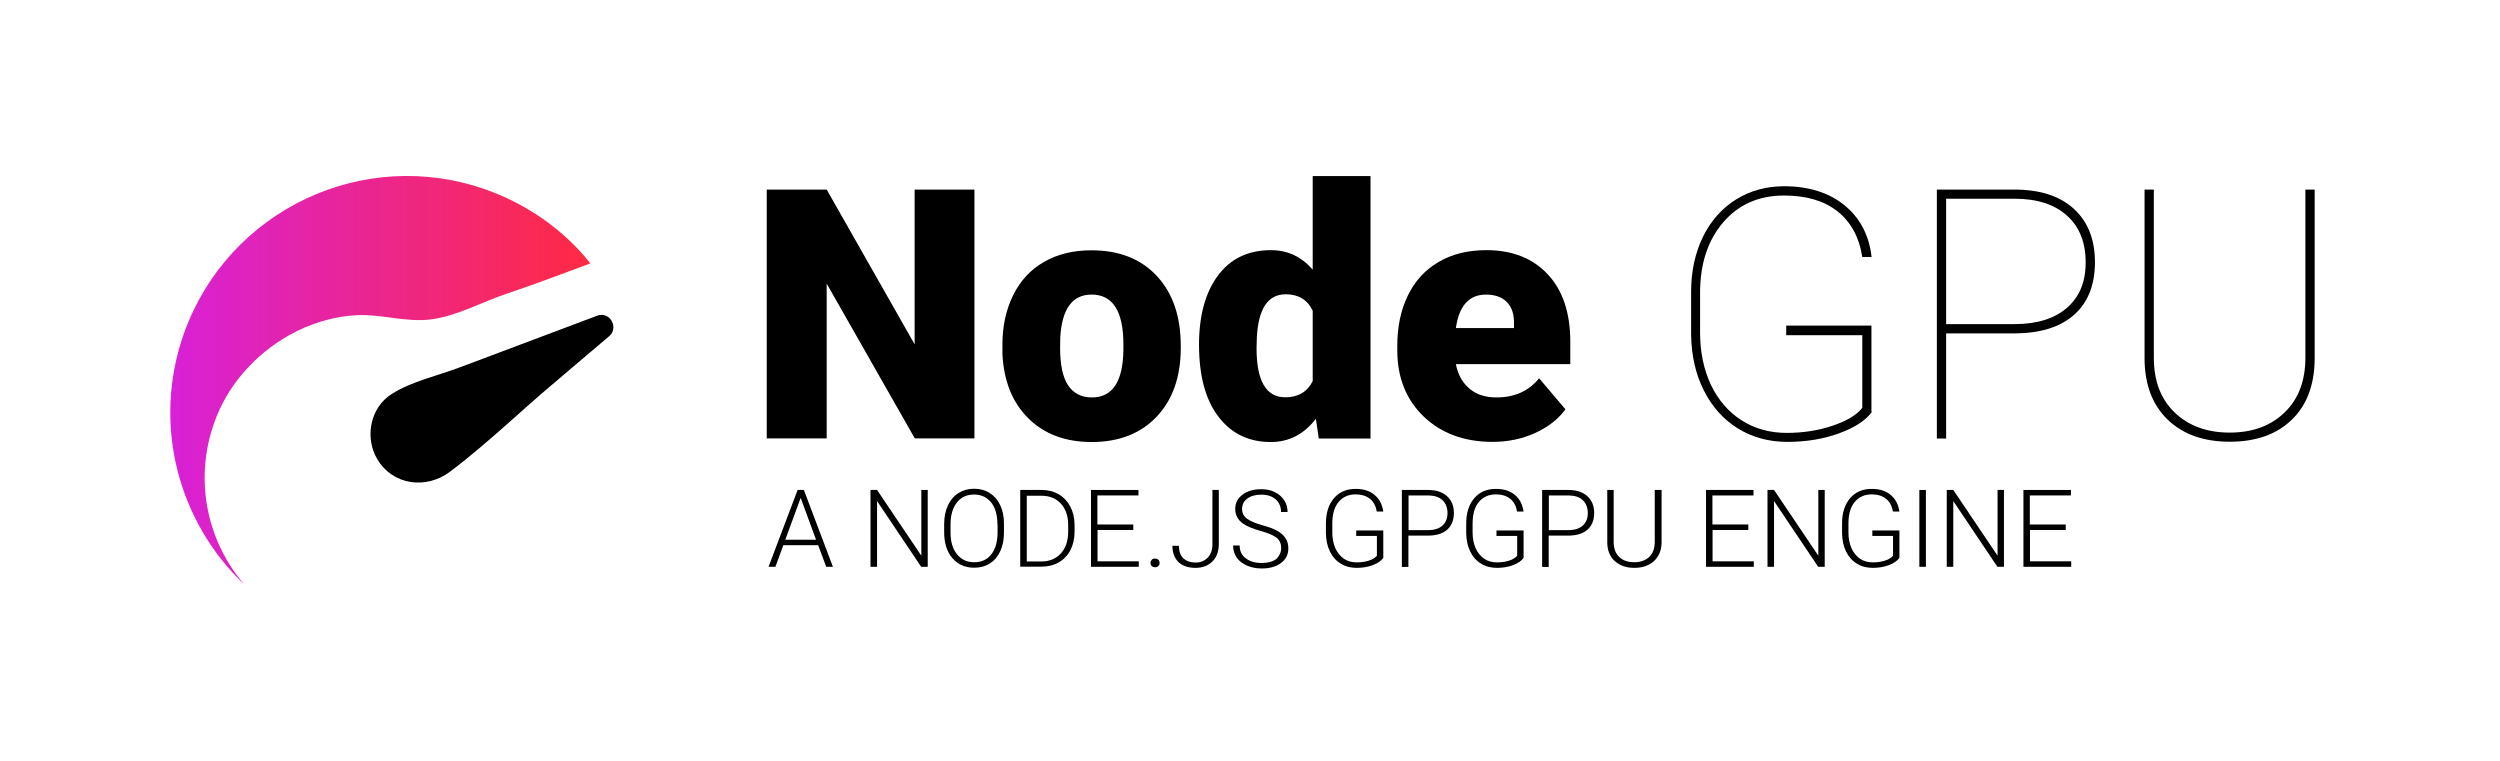 <?xml version="1.0" encoding="utf-8"?>
<!-- Generator: Adobe Illustrator 22.1.0, SVG Export Plug-In . SVG Version: 6.00 Build 0)  -->
<svg version="1.1" id="Layer_1" xmlns="http://www.w3.org/2000/svg" xmlns:xlink="http://www.w3.org/1999/xlink" x="0px" y="0px"
	 viewBox="0 0 1643 500" style="enable-background:new 0 0 1643 500;" xml:space="preserve">
<style type="text/css">
	.st0{fill:none;}
	.st1{enable-background:new    ;}
	.st2{display:none;fill:#E5E5E5;}
	.st3{fill:url(#SVGID_1_);}
</style>
<rect x="491.5" y="115.6" class="st0" width="1071" height="190"/>
<g class="st1">
	<path d="M640.4,288.1h-39.2l-57.9-101.7v101.7h-39.4V124.6h39.4l57.8,101.7V124.6h39.3V288.1z"/>
	<path d="M658.8,226.3c0-12.1,2.4-22.9,7.1-32.4c4.7-9.5,11.5-16.8,20.3-21.8c8.8-5.1,19.2-7.6,31.1-7.6c18.2,0,32.5,5.6,43,16.9
		c10.5,11.3,15.7,26.6,15.7,46v1.3c0,18.9-5.3,34-15.8,45.1c-10.5,11.1-24.8,16.7-42.7,16.7c-17.3,0-31.2-5.2-41.7-15.6
		c-10.5-10.4-16.1-24.4-17-42.2L658.8,226.3z M696.7,228.6c0,11.2,1.8,19.5,5.3,24.7c3.5,5.2,8.7,7.9,15.6,7.9
		c13.5,0,20.4-10.4,20.7-31.1v-3.8c0-21.8-7-32.7-20.9-32.7c-12.7,0-19.5,9.4-20.6,28.2L696.7,228.6z"/>
	<path d="M788,226.5c0-19.2,4.2-34.4,12.5-45.5c8.3-11.1,19.9-16.6,34.8-16.6c10.9,0,20,4.3,27.4,12.8v-61.5h38v172.5h-34l-1.9-13
		c-7.8,10.2-17.7,15.3-29.6,15.3c-14.5,0-25.9-5.5-34.4-16.6C792.2,262.7,788,246.9,788,226.5z M825.8,228.8
		c0,21.6,6.3,32.3,18.9,32.3c8.4,0,14.4-3.5,18-10.6v-46.3c-3.4-7.2-9.4-10.8-17.7-10.8c-11.7,0-18,9.4-19,28.3L825.8,228.8z"/>
	<path d="M980.9,290.4c-18.6,0-33.7-5.6-45.3-16.7c-11.5-11.1-17.3-25.6-17.3-43.4v-3.1c0-12.4,2.3-23.4,6.9-32.9
		c4.6-9.5,11.3-16.9,20.2-22.1c8.8-5.2,19.3-7.8,31.4-7.8c17.1,0,30.5,5.3,40.4,15.9c9.9,10.6,14.8,25.4,14.8,44.3v14.7h-75.2
		c1.3,6.8,4.3,12.2,8.9,16.1c4.6,3.9,10.5,5.8,17.7,5.8c12,0,21.3-4.2,28.1-12.6l17.3,20.4c-4.7,6.5-11.4,11.7-20,15.6
		C1000.2,288.5,990.9,290.4,980.9,290.4z M976.6,193.6c-11.1,0-17.7,7.3-19.8,22H995v-2.9c0.1-6.1-1.4-10.8-4.6-14.1
		C987.2,195.3,982.6,193.6,976.6,193.6z"/>
</g>
<g class="st1">
	<path d="M1230.3,270.6c-4.1,5.7-11.3,10.4-21.7,14.2s-21.7,5.6-34.1,5.6c-12.1,0-22.9-3-32.5-8.9c-9.5-5.9-16.9-14.3-22.3-25
		c-5.4-10.8-8.1-23-8.3-36.6v-28.1c0-13.4,2.6-25.4,7.7-36c5.2-10.6,12.4-18.8,21.8-24.7c9.4-5.8,19.9-8.7,31.6-8.7
		c16.2,0,29.5,4.2,39.7,12.5s16.2,19.7,17.8,34h-6.1c-2-13-7.5-23-16.3-30c-8.8-7-20.6-10.4-35.2-10.4c-16.5,0-29.8,5.9-39.9,17.6
		c-10.1,11.8-15.2,27.2-15.2,46.4v26.1c0,12.8,2.4,24.2,7.1,34.3c4.8,10,11.5,17.8,20.1,23.3c8.6,5.5,18.5,8.3,29.7,8.3
		c10.9,0,21.1-1.6,30.4-4.8c9.4-3.2,15.8-7.1,19.3-11.7v-47.7h-50V214h56V270.6z"/>
	<path d="M1279,219.1v69.1h-6.1V124.6h51.1c16.7,0,29.7,4.2,38.9,12.6c9.2,8.4,13.9,20.1,13.9,35.1c0,14.8-4.5,26.3-13.5,34.4
		c-9,8.1-21.8,12.2-38.5,12.4H1279z M1279,213h45c14.7,0,26.2-3.6,34.4-10.7c8.2-7.1,12.3-17,12.3-29.8c0-13.2-4.1-23.5-12.3-30.8
		c-8.2-7.4-19.7-11.1-34.4-11.1h-45V213z"/>
	<path d="M1521.2,124.6v110.7c0,17.3-5,30.8-15,40.5c-10,9.7-23.6,14.5-40.8,14.5c-17.1,0-30.7-4.8-40.8-14.5
		c-10-9.7-15.1-23-15.2-40V124.6h6.1v110.5c0,15.1,4.5,27.1,13.6,35.9c9.1,8.8,21.2,13.3,36.2,13.3s27.1-4.4,36.2-13.3
		c9.1-8.8,13.6-20.8,13.6-36V124.6H1521.2z"/>
</g>
<g class="st1">
	<path d="M537.7,358.3h-22.9l-5.2,14.2h-4.5l19.1-50.5h4.1l19.1,50.5H543L537.7,358.3z M516.1,354.7h20.2l-10.1-27.5L516.1,354.7z"
		/>
	<path d="M609.7,372.5h-4.3l-29-43.2v43.2h-4.3V322h4.3l29.1,43.2V322h4.2V372.5z"/>
	<path d="M659.8,350c0,4.6-0.8,8.7-2.4,12.2c-1.6,3.5-3.9,6.2-6.9,8.1c-3,1.9-6.4,2.8-10.3,2.8c-5.9,0-10.7-2.1-14.3-6.3
		c-3.6-4.2-5.4-9.9-5.4-17.1v-5.2c0-4.6,0.8-8.7,2.4-12.2c1.6-3.5,3.9-6.3,6.9-8.2c3-1.9,6.4-2.9,10.3-2.9s7.3,0.9,10.3,2.8
		c3,1.9,5.3,4.5,6.9,7.9c1.6,3.4,2.5,7.4,2.5,11.9V350z M655.5,344.5c0-6.1-1.4-10.8-4.1-14.3c-2.8-3.4-6.5-5.2-11.3-5.2
		c-4.7,0-8.4,1.7-11.2,5.2c-2.8,3.5-4.2,8.3-4.2,14.5v5.3c0,6,1.4,10.7,4.2,14.2c2.8,3.5,6.5,5.3,11.3,5.3c4.8,0,8.6-1.7,11.3-5.2
		c2.7-3.5,4.1-8.3,4.1-14.4V344.5z"/>
	<path d="M670.5,372.5V322h14.1c4.1,0,7.8,0.9,11.1,2.8c3.3,1.9,5.8,4.6,7.7,8.1c1.8,3.5,2.8,7.5,2.8,12v4.6c0,4.5-0.9,8.5-2.7,12
		c-1.8,3.5-4.4,6.2-7.7,8.1c-3.3,1.9-7.1,2.8-11.4,2.8H670.5z M674.8,325.7v43.3h9.6c5.3,0,9.6-1.8,12.8-5.3
		c3.2-3.5,4.8-8.3,4.8-14.3v-4.4c0-5.8-1.6-10.5-4.7-13.9c-3.2-3.5-7.3-5.2-12.5-5.3H674.8z"/>
	<path d="M744.9,348.3h-23.6v20.6h27.1v3.6H717V322h31.2v3.6h-27v19.1h23.6V348.3z"/>
	<path d="M756.1,370c0-0.8,0.3-1.5,0.8-2.1c0.5-0.6,1.2-0.8,2.2-0.8c0.9,0,1.7,0.3,2.2,0.8s0.8,1.3,0.8,2.1c0,0.8-0.3,1.5-0.8,2
		c-0.5,0.5-1.3,0.8-2.2,0.8c-0.9,0-1.6-0.3-2.2-0.8C756.3,371.5,756.1,370.8,756.1,370z"/>
	<path d="M796.7,322h4.3v35.5c0,4.8-1.4,8.6-4.1,11.4c-2.8,2.8-6.5,4.3-11.1,4.3c-4.9,0-8.7-1.3-11.3-3.8c-2.6-2.6-4-6.1-4-10.7h4.3
		c0,3.7,1,6.4,2.9,8.2c1.9,1.8,4.6,2.8,8.1,2.8c3.2,0,5.8-1.1,7.9-3.2c2-2.1,3.1-5,3.1-8.7V322z"/>
	<path d="M842,360.1c0-2.8-1-5-2.9-6.6c-2-1.6-5.6-3.2-10.8-4.6c-5.2-1.5-9-3.1-11.4-4.8c-3.4-2.4-5.1-5.7-5.1-9.6
		c0-3.9,1.6-7,4.8-9.4s7.2-3.6,12.2-3.6c3.4,0,6.4,0.6,9,1.9c2.6,1.3,4.7,3.1,6.2,5.4c1.5,2.3,2.2,4.9,2.2,7.7h-4.3
		c0-3.5-1.2-6.2-3.5-8.3c-2.4-2.1-5.5-3.1-9.5-3.1c-3.9,0-6.9,0.9-9.2,2.6c-2.3,1.7-3.4,4-3.4,6.8c0,2.6,1,4.7,3.1,6.3
		c2.1,1.6,5.4,3,9.9,4.3c4.5,1.2,8,2.5,10.3,3.9c2.3,1.3,4.1,2.9,5.3,4.8c1.2,1.8,1.8,4,1.8,6.6c0,4-1.6,7.2-4.8,9.6
		c-3.2,2.4-7.4,3.6-12.6,3.6c-3.6,0-6.8-0.6-9.8-1.9c-3-1.3-5.2-3.1-6.8-5.3c-1.5-2.3-2.3-4.9-2.3-7.9h4.3c0,3.6,1.3,6.4,4,8.4
		c2.7,2.1,6.2,3.1,10.6,3.1c3.9,0,7.1-0.9,9.5-2.6C840.8,365.3,842,363,842,360.1z"/>
	<path d="M909.2,366.5c-1.5,2.1-3.8,3.7-7,4.9c-3.2,1.2-6.7,1.8-10.6,1.8c-4,0-7.5-0.9-10.5-2.8c-3.1-1.9-5.5-4.6-7.1-8
		c-1.7-3.5-2.5-7.4-2.6-11.9V344c0-7,1.8-12.5,5.3-16.6c3.5-4.1,8.3-6.1,14.2-6.1c5.2,0,9.4,1.3,12.5,4c3.2,2.6,5,6.3,5.7,10.9h-4.3
		c-0.6-3.7-2.1-6.5-4.5-8.4c-2.4-1.9-5.5-2.9-9.4-2.9c-4.7,0-8.4,1.7-11.2,5c-2.8,3.4-4.1,8.1-4.1,14.2v6c0,3.8,0.7,7.2,2,10.2
		c1.3,2.9,3.2,5.2,5.6,6.9c2.4,1.6,5.2,2.4,8.4,2.4c3.7,0,6.8-0.6,9.5-1.7c1.7-0.8,3-1.7,3.8-2.7v-13h-13.6v-3.6h17.8V366.5z"/>
	<path d="M925.6,352v20.6h-4.3V322h17.2c5.2,0,9.4,1.3,12.4,4c3,2.7,4.6,6.4,4.6,11.1c0,4.7-1.5,8.4-4.4,11
		c-2.9,2.6-7.2,3.9-12.7,3.9H925.6z M925.6,348.4h12.9c4.1,0,7.3-1,9.5-3c2.2-2,3.3-4.7,3.3-8.2c0-3.5-1.1-6.3-3.2-8.4
		c-2.2-2.1-5.2-3.1-9.2-3.2h-13.2V348.4z"/>
	<path d="M1001.4,366.5c-1.5,2.1-3.8,3.7-7,4.9c-3.2,1.2-6.7,1.8-10.6,1.8c-4,0-7.5-0.9-10.5-2.8c-3.1-1.9-5.5-4.6-7.1-8
		c-1.7-3.5-2.5-7.4-2.6-11.9V344c0-7,1.8-12.5,5.3-16.6c3.5-4.1,8.3-6.1,14.2-6.1c5.2,0,9.4,1.3,12.5,4c3.2,2.6,5,6.3,5.7,10.9h-4.3
		c-0.6-3.7-2.1-6.5-4.5-8.4c-2.4-1.9-5.5-2.9-9.4-2.9c-4.7,0-8.4,1.7-11.2,5c-2.8,3.4-4.1,8.1-4.1,14.2v6c0,3.8,0.7,7.2,2,10.2
		c1.3,2.9,3.2,5.2,5.6,6.9c2.4,1.6,5.2,2.4,8.4,2.4c3.7,0,6.8-0.6,9.5-1.7c1.7-0.8,3-1.7,3.8-2.7v-13h-13.6v-3.6h17.8V366.5z"/>
	<path d="M1017.8,352v20.6h-4.3V322h17.2c5.2,0,9.4,1.3,12.4,4c3,2.7,4.6,6.4,4.6,11.1c0,4.7-1.5,8.4-4.4,11
		c-2.9,2.6-7.2,3.9-12.7,3.9H1017.8z M1017.8,348.4h12.9c4.1,0,7.3-1,9.5-3c2.2-2,3.3-4.7,3.3-8.2c0-3.5-1.1-6.3-3.2-8.4
		c-2.2-2.1-5.2-3.1-9.2-3.2h-13.2V348.4z"/>
	<path d="M1092,322v34.5c0,3.4-0.8,6.4-2.3,8.9c-1.5,2.5-3.6,4.5-6.3,5.8c-2.7,1.4-5.8,2-9.3,2c-5.3,0-9.6-1.5-12.8-4.4
		s-4.9-6.9-5-12V322h4.2v34.1c0,4.3,1.2,7.6,3.6,9.9c2.4,2.3,5.7,3.5,9.9,3.5s7.4-1.2,9.9-3.5c2.4-2.4,3.6-5.6,3.6-9.8V322H1092z"/>
	<path d="M1149.1,348.3h-23.6v20.6h27.1v3.6h-31.4V322h31.2v3.6h-27v19.1h23.6V348.3z"/>
	<path d="M1199.2,372.5h-4.3l-29-43.2v43.2h-4.3V322h4.3l29.1,43.2V322h4.2V372.5z"/>
	<path d="M1248.4,366.5c-1.5,2.1-3.8,3.7-7,4.9c-3.2,1.2-6.7,1.8-10.6,1.8c-4,0-7.5-0.9-10.5-2.8c-3.1-1.9-5.5-4.6-7.1-8
		c-1.7-3.5-2.5-7.4-2.6-11.9V344c0-7,1.8-12.5,5.3-16.6c3.5-4.1,8.3-6.1,14.2-6.1c5.2,0,9.4,1.3,12.5,4c3.2,2.6,5,6.3,5.7,10.9h-4.3
		c-0.6-3.7-2.1-6.5-4.5-8.4c-2.4-1.9-5.5-2.9-9.4-2.9c-4.7,0-8.4,1.7-11.2,5c-2.8,3.4-4.1,8.1-4.1,14.2v6c0,3.8,0.7,7.2,2,10.2
		c1.3,2.9,3.2,5.2,5.6,6.9c2.4,1.6,5.2,2.4,8.4,2.4c3.7,0,6.8-0.6,9.5-1.7c1.7-0.8,3-1.7,3.8-2.7v-13h-13.6v-3.6h17.8V366.5z"/>
	<path d="M1265.7,372.5h-4.3V322h4.3V372.5z"/>
	<path d="M1317,372.5h-4.3l-29-43.2v43.2h-4.3V322h4.3l29.1,43.2V322h4.2V372.5z"/>
	<path d="M1357.7,348.3h-23.6v20.6h27.1v3.6h-31.4V322h31.2v3.6h-27v19.1h23.6V348.3z"/>
</g>
<polygon class="st2" points="482.1,155.8 292.3,254.8 102.4,155.8 292.3,56.8 "/>
<linearGradient id="SVGID_1_" gradientUnits="userSpaceOnUse" x1="111.934" y1="250" x2="388.038" y2="250">
	<stop  offset="0" style="stop-color:#D821D8"/>
	<stop  offset="1" style="stop-color:#FF2A42"/>
</linearGradient>
<path class="st3" d="M388,173.1c-18.3,6.7-36.5,13.8-55,19.9c-16.5,5.5-33.1,15-50.6,17c-15.8,1.8-31.3-3.5-47.2-2.9
	c-15.5,0.6-31.5,5.5-45,13.1c-22.5,12.6-40.9,33.2-49.4,57.6c-13.5,37.8-4.6,78.2,19.9,106.5c-43.5-41.1-61.1-105.5-39.7-165.5
	C150,138,239,95.8,319.9,124.8C346.4,134.3,370.5,151,388,173.1z"/>
<path d="M400.4,220.9c-12.8,10.9-25.6,21.8-38.4,32.6c-9.1,7.7-18,15.7-27,23.7c-12.9,11.4-25.8,22.7-39.4,32.9
	c-15.5,11.6-37.5,8.9-47.7-8.4c-7.7-13.1-5.2-31.1,6.8-40.8c0.9-0.7,1.8-1.4,2.8-2c12.8-8.2,30.2-12,44.5-17.4c1.4-0.5,2.7-1,4-1.5
	c12.2-4.6,24.5-9.2,36.7-13.8c16.6-6.2,33.1-12.5,49.7-18.7c2.9-1.1,5.5-0.5,7.5,1c2,1.6,3.3,4.1,3.2,6.7
	C403.1,217.3,402.3,219.3,400.4,220.9z"/>
</svg>
